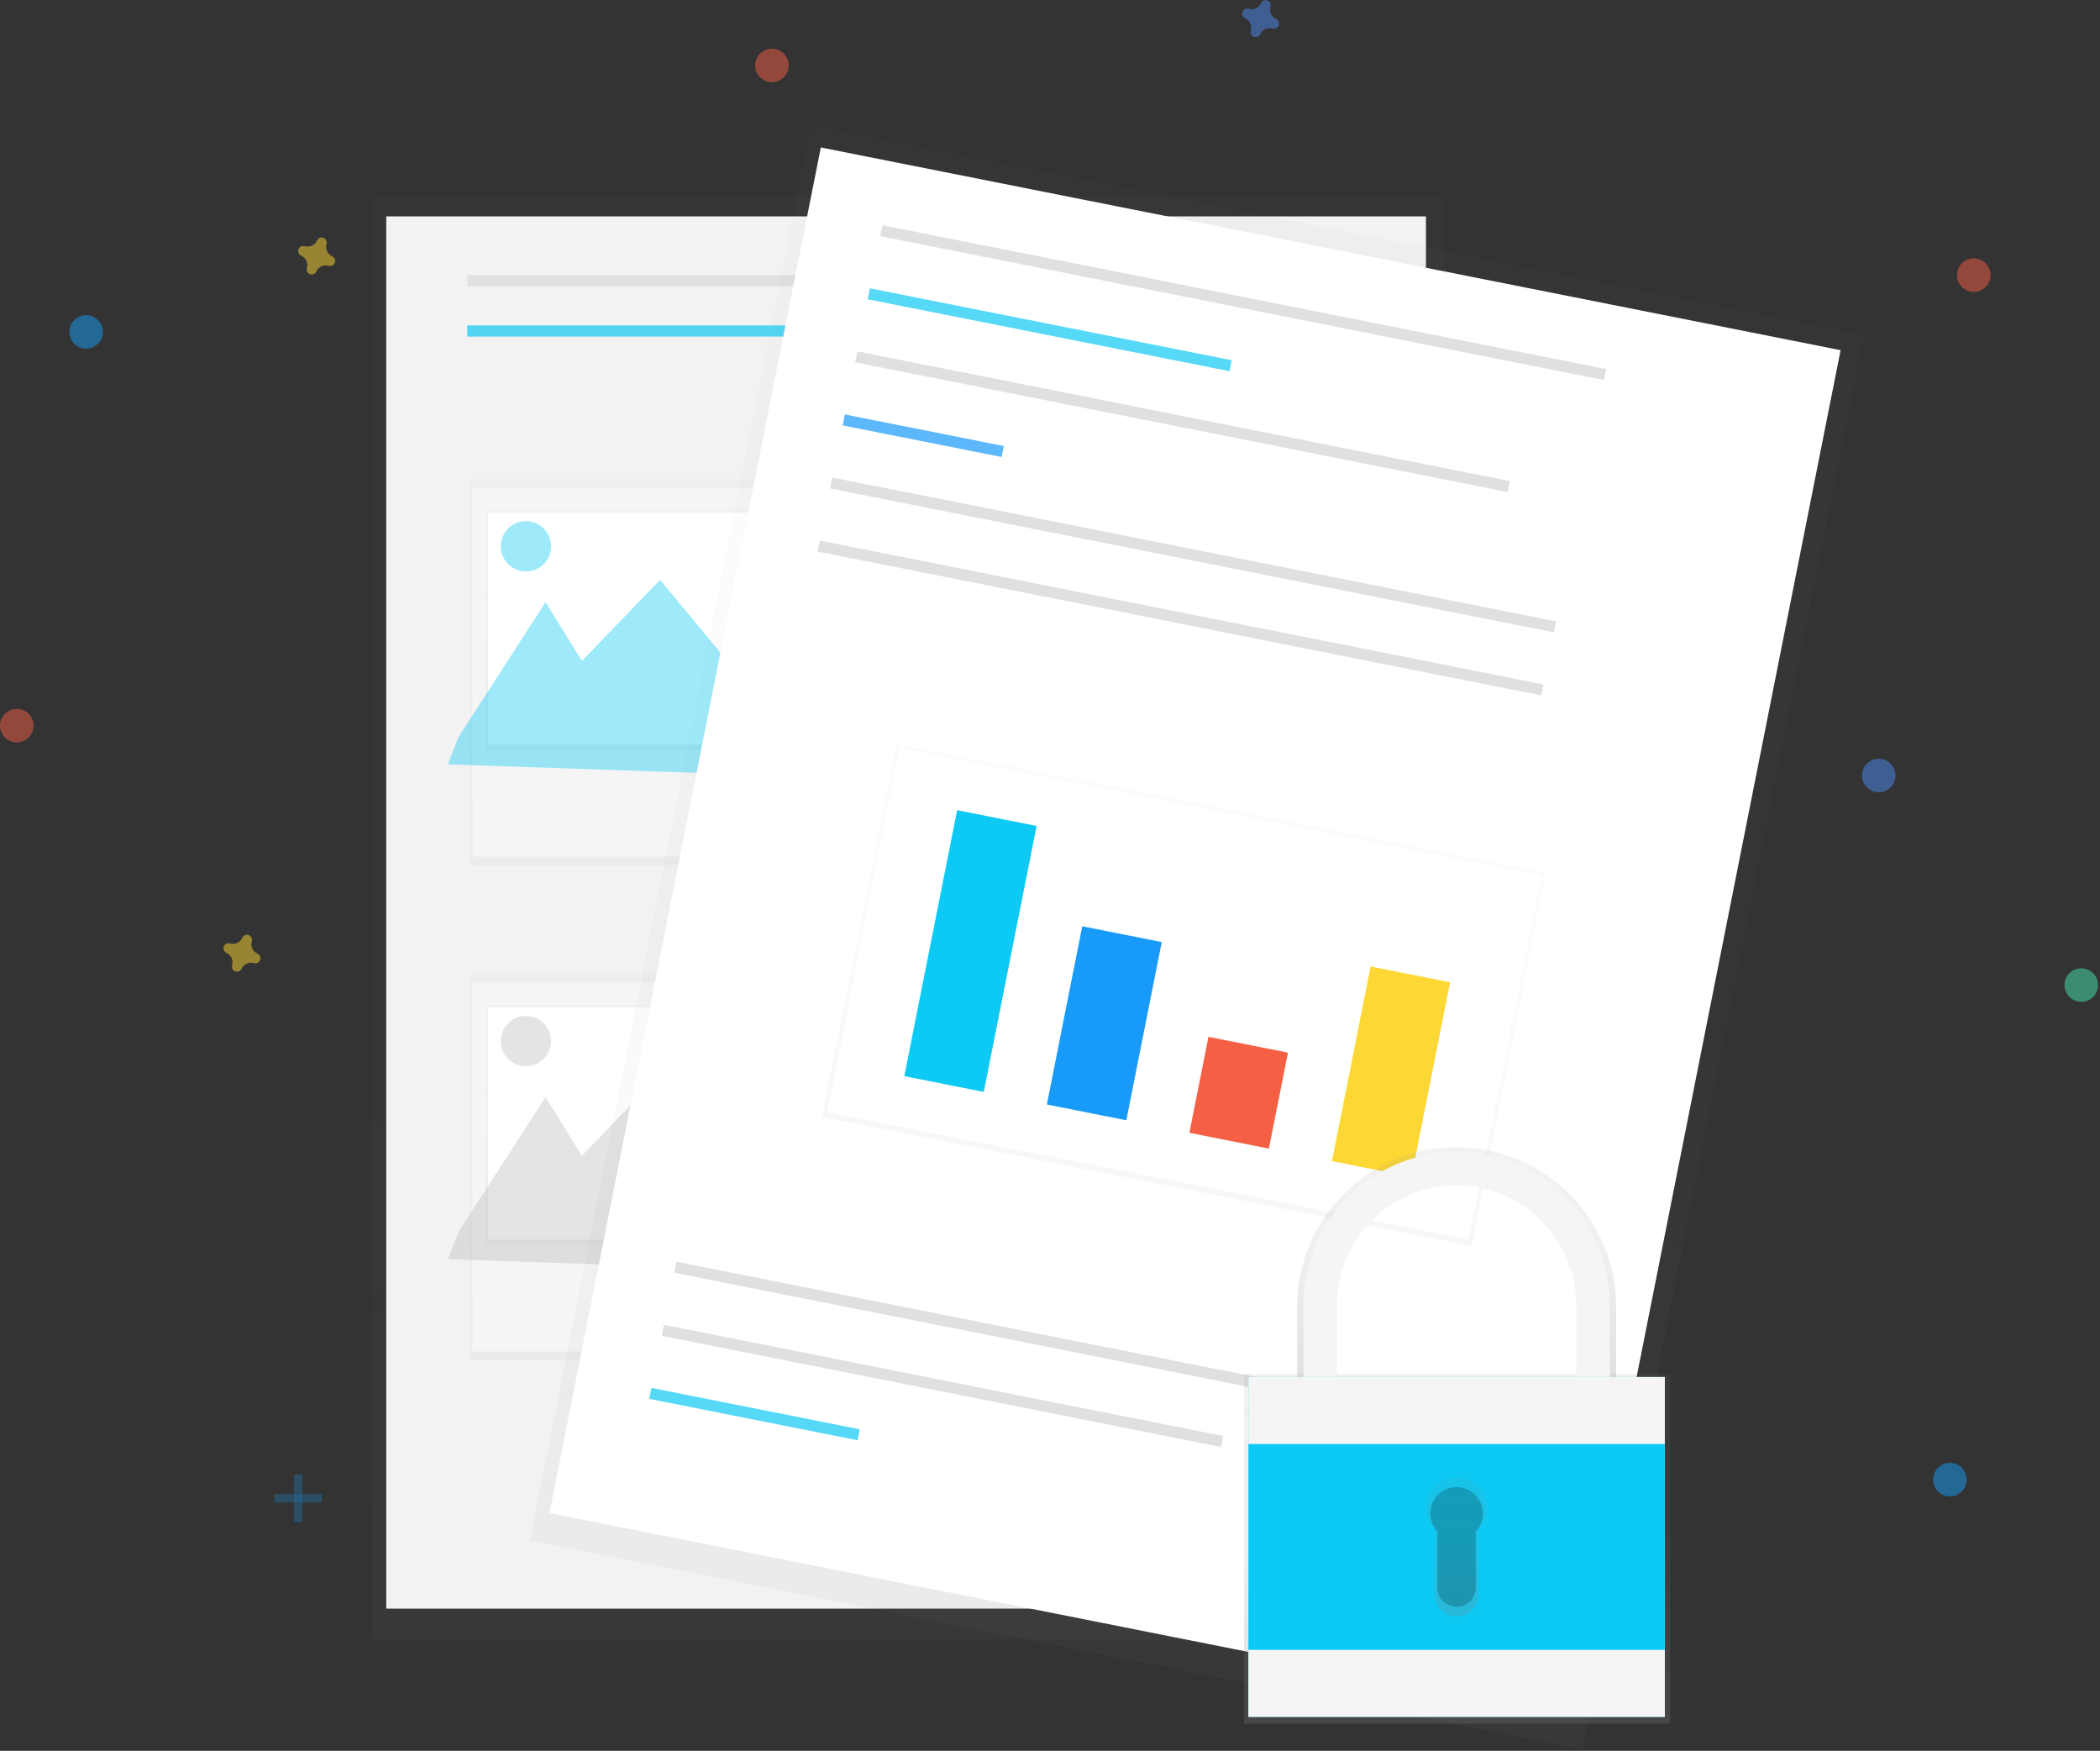 <svg width="919" height="766" viewBox="0 0 919 766" fill="none" xmlns="http://www.w3.org/2000/svg">
<rect x="0" y="0" width="919" height="766" fill="#333333" stroke="none"/>
<g clip-path="url(#clip0_131_102)">
<g opacity="0.5">
<path opacity="0.5" d="M632.59 86.11H162.9V717.25H632.59V86.11Z" fill="url(#paint0_linear_131_102)"/>
</g>
<path d="M624.03 94.67H169.02V703.79H624.03V94.67Z" fill="#F2F2F2"/>
<path d="M361.05 120.36H204.49V125.25H361.05V120.36Z" fill="#E0E0E0"/>
<path opacity="0.7" d="M361.05 142.37H204.49V147.26H361.05V142.37Z" fill="#0DCAF4"/>
<path d="M540.85 120.36H384.29V125.25H540.85V120.36Z" fill="#E0E0E0"/>
<path d="M565.31 259.8H408.75V264.69H565.31V259.8Z" fill="#E0E0E0"/>
<path d="M568.98 273.25H412.42V278.14H568.98V273.25Z" fill="#E0E0E0"/>
<path d="M576.32 286.7H419.76V291.59H576.32V286.7Z" fill="#E0E0E0"/>
<path d="M565.31 476.29H408.75V481.18H565.31V476.29Z" fill="#E0E0E0"/>
<path d="M568.98 489.75H412.42V494.64H568.98V489.75Z" fill="#E0E0E0"/>
<path d="M576.32 503.2H419.76V508.09H576.32V503.2Z" fill="#E0E0E0"/>
<g opacity="0.5">
<path opacity="0.5" d="M372.06 209.65H205.71V378.44H372.06V209.65Z" fill="url(#paint1_linear_131_102)"/>
</g>
<path d="M370.48 213.32H206.76V374.77H370.48V213.32Z" fill="#F5F5F5"/>
<g opacity="0.5">
<path opacity="0.5" d="M365.23 223.1H212.53V328.29H365.23V223.1Z" fill="url(#paint2_linear_131_102)"/>
</g>
<path d="M364.18 224.32H213.58V325.84H364.18V224.32Z" fill="white"/>
<path opacity="0.4" d="M200.82 322.18L238.74 263.46L254.64 289.15L288.88 253.68L318.24 289.15L343.93 236.56L409.98 341.75L195.93 334.41L200.82 322.18Z" fill="#0DCAF4"/>
<path opacity="0.4" d="M230.17 250.01C236.251 250.01 241.18 245.081 241.18 239C241.18 232.919 236.251 227.99 230.17 227.99C224.089 227.99 219.16 232.919 219.16 239C219.16 245.081 224.089 250.01 230.17 250.01Z" fill="#0DCAF4"/>
<g opacity="0.5">
<path opacity="0.5" d="M372.06 426.14H205.71V594.93H372.06V426.14Z" fill="url(#paint3_linear_131_102)"/>
</g>
<path d="M370.48 429.81H206.76V591.26H370.48V429.81Z" fill="#F5F5F5"/>
<g opacity="0.5">
<path opacity="0.5" d="M365.23 439.6H212.53V544.79H365.23V439.6Z" fill="url(#paint4_linear_131_102)"/>
</g>
<path d="M364.18 440.82H213.58V542.34H364.18V440.82Z" fill="white"/>
<path opacity="0.4" d="M200.82 538.67L238.74 479.96L254.64 505.65L288.88 470.18L318.24 505.65L343.93 453.05L409.98 558.24L195.93 550.9L200.82 538.67Z" fill="#BDBDBD"/>
<path opacity="0.4" d="M230.17 466.51C236.251 466.51 241.18 461.581 241.18 455.5C241.18 449.419 236.251 444.49 230.17 444.49C224.089 444.49 219.16 449.419 219.16 455.5C219.16 461.581 224.089 466.51 230.17 466.51Z" fill="#BDBDBD"/>
<g opacity="0.5">
<path opacity="0.5" d="M354.882 54.925L231.86 673.959L692.542 765.511L815.563 146.476L354.882 54.925Z" fill="url(#paint5_linear_131_102)"/>
</g>
<path d="M359.203 64.516L240.474 661.952L686.757 750.643L805.486 153.206L359.203 64.516Z" fill="white"/>
<path d="M702.873 161.479L386.157 98.537L385.204 103.334L701.92 166.275L702.873 161.479Z" fill="#E0E0E0"/>
<path d="M612.75 614.971L296.034 552.029L295.081 556.826L611.797 619.767L612.75 614.971Z" fill="#E0E0E0"/>
<path d="M535.286 628.262L290.552 579.625L289.598 584.422L534.332 633.058L535.286 628.262Z" fill="#E0E0E0"/>
<path opacity="0.7" d="M376.251 625.333L285.074 607.213L284.121 612.009L375.298 630.129L376.251 625.333Z" fill="#0DCAF4"/>
<path opacity="0.7" d="M539.034 157.613L380.681 126.144L379.728 130.94L538.081 162.41L539.034 157.613Z" fill="#0DCAF4"/>
<path d="M660.724 210.473L375.198 153.73L374.245 158.527L659.771 215.269L660.724 210.473Z" fill="#E0E0E0"/>
<path opacity="0.7" d="M439.297 195.153L369.718 181.326L368.765 186.122L438.344 199.95L439.297 195.153Z" fill="#189BF8"/>
<path d="M680.941 271.855L364.225 208.914L363.271 213.71L679.988 276.651L680.941 271.855Z" fill="#E0E0E0"/>
<g opacity="0.5">
<path opacity="0.5" d="M392.144 325.46L359.719 488.619L644.039 545.122L676.464 381.963L392.144 325.46Z" fill="url(#paint6_linear_131_102)"/>
</g>
<path d="M674.487 382.812L393.757 327.022L362.047 486.582L642.777 542.372L674.487 382.812Z" fill="white"/>
<path d="M675.458 299.448L358.742 236.506L357.789 241.303L674.505 304.244L675.458 299.448Z" fill="#E0E0E0"/>
<path d="M453.652 361.369L418.862 354.455L395.737 470.82L430.527 477.734L453.652 361.369Z" fill="#0DCAF4"/>
<path d="M508.404 412.164L473.615 405.25L458.119 483.226L492.908 490.139L508.404 412.164Z" fill="#189BF8"/>
<path d="M563.636 460.54L528.846 453.627L520.502 495.616L555.292 502.529L563.636 460.54Z" fill="#F55F44"/>
<path d="M634.601 429.756L599.811 422.843L582.884 508.017L617.674 514.931L634.601 429.756Z" fill="#FDD835"/>
<g opacity="0.5">
<path opacity="0.5" d="M132.32 645.09H128.65V665.88H132.32V645.09Z" fill="#179EF8"/>
<path opacity="0.5" d="M140.89 657.32V653.65H120.1V657.32H140.89Z" fill="#179EF8"/>
</g>
<path opacity="0.5" d="M558.51 8.33C557.499 7.89 556.686 7.093 556.225 6.091C555.764 5.09 555.687 3.954 556.01 2.9C556.063 2.738 556.096 2.57 556.11 2.4V2.4C556.126 1.928 555.994 1.463 555.731 1.071C555.468 0.679 555.089 0.379 554.647 0.214C554.204 0.049 553.721 0.028 553.266 0.153C552.811 0.278 552.406 0.542 552.11 0.91V0.91C552.01 1.046 551.926 1.194 551.86 1.35C551.42 2.361 550.623 3.174 549.621 3.635C548.62 4.096 547.484 4.173 546.43 3.85C546.268 3.797 546.1 3.763 545.93 3.75V3.75C545.458 3.734 544.993 3.866 544.601 4.129C544.209 4.391 543.909 4.771 543.744 5.213C543.579 5.656 543.558 6.139 543.683 6.594C543.808 7.049 544.073 7.454 544.44 7.75V7.75C544.576 7.85 544.724 7.934 544.88 8C545.891 8.44 546.704 9.237 547.165 10.238C547.626 11.24 547.703 12.376 547.38 13.43C547.327 13.592 547.293 13.76 547.28 13.93C547.264 14.402 547.396 14.867 547.659 15.259C547.922 15.651 548.301 15.951 548.743 16.116C549.186 16.281 549.669 16.302 550.124 16.177C550.579 16.052 550.984 15.787 551.28 15.42V15.42C551.38 15.284 551.464 15.136 551.53 14.98C551.97 13.969 552.767 13.156 553.768 12.695C554.77 12.234 555.906 12.157 556.96 12.48C557.122 12.533 557.29 12.566 557.46 12.58C557.932 12.596 558.397 12.464 558.789 12.201C559.181 11.938 559.481 11.559 559.646 11.117C559.811 10.674 559.832 10.191 559.707 9.736C559.582 9.281 559.317 8.876 558.95 8.58C558.814 8.48 558.666 8.396 558.51 8.33V8.33Z" fill="#4D8AF0"/>
<path opacity="0.5" d="M145.4 112.17C144.389 111.73 143.576 110.933 143.115 109.932C142.654 108.93 142.577 107.794 142.9 106.74C142.953 106.578 142.987 106.41 143 106.24V106.24C143.016 105.768 142.884 105.303 142.621 104.911C142.358 104.519 141.979 104.219 141.537 104.054C141.094 103.889 140.611 103.868 140.156 103.993C139.701 104.118 139.296 104.383 139 104.75V104.75C138.9 104.886 138.816 105.034 138.75 105.19C138.31 106.201 137.513 107.014 136.512 107.475C135.51 107.936 134.374 108.013 133.32 107.69C133.158 107.637 132.99 107.604 132.82 107.59C132.348 107.574 131.883 107.706 131.491 107.969C131.099 108.232 130.799 108.611 130.634 109.053C130.469 109.496 130.448 109.979 130.573 110.434C130.698 110.889 130.963 111.294 131.33 111.59V111.59C131.466 111.69 131.614 111.774 131.77 111.84C132.781 112.28 133.594 113.077 134.055 114.079C134.516 115.08 134.593 116.216 134.27 117.27C134.217 117.432 134.183 117.6 134.17 117.77V117.77C134.154 118.242 134.286 118.707 134.549 119.099C134.812 119.491 135.191 119.791 135.633 119.956C136.076 120.121 136.559 120.142 137.014 120.017C137.469 119.892 137.874 119.627 138.17 119.26V119.26C138.27 119.124 138.354 118.976 138.42 118.82C138.86 117.809 139.657 116.996 140.658 116.535C141.66 116.074 142.796 115.997 143.85 116.32C144.012 116.373 144.18 116.407 144.35 116.42V116.42C144.822 116.436 145.287 116.304 145.679 116.041C146.071 115.779 146.371 115.399 146.536 114.957C146.701 114.514 146.722 114.031 146.597 113.576C146.472 113.121 146.207 112.716 145.84 112.42C145.704 112.32 145.556 112.236 145.4 112.17Z" fill="#FDD835"/>
<path opacity="0.5" d="M112.7 417.23C111.689 416.79 110.876 415.993 110.415 414.992C109.954 413.99 109.877 412.854 110.2 411.8C110.253 411.638 110.287 411.47 110.3 411.3V411.3C110.316 410.828 110.184 410.363 109.921 409.971C109.659 409.579 109.279 409.279 108.837 409.114C108.394 408.949 107.911 408.928 107.456 409.053C107.001 409.178 106.596 409.443 106.3 409.81C106.2 409.946 106.116 410.094 106.05 410.25C105.61 411.261 104.813 412.074 103.812 412.535C102.81 412.996 101.674 413.073 100.62 412.75C100.458 412.697 100.29 412.663 100.12 412.65V412.65C99.648 412.634 99.183 412.766 98.791 413.029C98.399 413.292 98.099 413.671 97.934 414.113C97.769 414.556 97.748 415.039 97.873 415.494C97.998 415.949 98.263 416.354 98.63 416.65C98.766 416.75 98.914 416.834 99.07 416.9C100.081 417.34 100.894 418.137 101.355 419.138C101.816 420.14 101.893 421.276 101.57 422.33C101.517 422.492 101.484 422.66 101.47 422.83V422.83C101.454 423.302 101.586 423.767 101.849 424.159C102.112 424.551 102.491 424.851 102.933 425.016C103.376 425.181 103.859 425.202 104.314 425.077C104.769 424.952 105.174 424.687 105.47 424.32V424.32C105.57 424.184 105.654 424.036 105.72 423.88C106.16 422.869 106.957 422.056 107.959 421.595C108.96 421.134 110.096 421.057 111.15 421.38C111.312 421.433 111.48 421.467 111.65 421.48C112.122 421.496 112.587 421.364 112.979 421.101C113.371 420.838 113.671 420.459 113.836 420.017C114.001 419.574 114.022 419.091 113.897 418.636C113.772 418.181 113.507 417.776 113.14 417.48V417.48C113.004 417.38 112.856 417.296 112.7 417.23V417.23Z" fill="#FDD835"/>
<path opacity="0.5" d="M337.81 35.96C341.864 35.96 345.15 32.674 345.15 28.62C345.15 24.566 341.864 21.28 337.81 21.28C333.756 21.28 330.47 24.566 330.47 28.62C330.47 32.674 333.756 35.96 337.81 35.96Z" fill="#F55F44"/>
<path opacity="0.5" d="M7.34 324.8C11.394 324.8 14.68 321.514 14.68 317.46C14.68 313.406 11.394 310.12 7.34 310.12C3.286 310.12 0 313.406 0 317.46C0 321.514 3.286 324.8 7.34 324.8Z" fill="#F55F44"/>
<path opacity="0.5" d="M863.76 127.7C867.814 127.7 871.1 124.414 871.1 120.36C871.1 116.306 867.814 113.02 863.76 113.02C859.706 113.02 856.42 116.306 856.42 120.36C856.42 124.414 859.706 127.7 863.76 127.7Z" fill="#F55F44"/>
<path opacity="0.5" d="M822.17 346.64C826.224 346.64 829.51 343.354 829.51 339.3C829.51 335.246 826.224 331.96 822.17 331.96C818.116 331.96 814.83 335.246 814.83 339.3C814.83 343.354 818.116 346.64 822.17 346.64Z" fill="#4D8AF0"/>
<path opacity="0.5" d="M37.68 152.56C41.734 152.56 45.02 149.274 45.02 145.22C45.02 141.166 41.734 137.88 37.68 137.88C33.626 137.88 30.34 141.166 30.34 145.22C30.34 149.274 33.626 152.56 37.68 152.56Z" fill="#179EF8"/>
<path opacity="0.5" d="M853.29 654.68C857.344 654.68 860.63 651.394 860.63 647.34C860.63 643.286 857.344 640 853.29 640C849.236 640 845.95 643.286 845.95 647.34C845.95 651.394 849.236 654.68 853.29 654.68Z" fill="#179EF8"/>
<path opacity="0.5" d="M910.8 438.31C914.854 438.31 918.14 435.024 918.14 430.97C918.14 426.916 914.854 423.63 910.8 423.63C906.746 423.63 903.46 426.916 903.46 430.97C903.46 435.024 906.746 438.31 910.8 438.31Z" fill="#47E6B1"/>
<path d="M730.9 601.05H544.42V754.12H730.9V601.05Z" fill="url(#paint7_linear_131_102)"/>
<path d="M582.89 571.77C582.89 557.302 588.637 543.427 598.867 533.197C609.097 522.967 622.972 517.22 637.44 517.22C651.908 517.22 665.783 522.967 676.013 533.197C686.243 543.427 691.99 557.302 691.99 571.77V606.68H707.26V571.77C707.26 553.251 699.903 535.491 686.809 522.396C673.714 509.302 655.954 501.945 637.435 501.945C618.916 501.945 601.156 509.302 588.061 522.396C574.967 535.491 567.61 553.251 567.61 571.77V606.68H582.88L582.89 571.77Z" fill="url(#paint8_linear_131_102)"/>
<path d="M585.07 571.02C585.07 557.131 590.588 543.81 600.409 533.989C610.23 524.168 623.551 518.65 637.44 518.65C651.329 518.65 664.65 524.168 674.471 533.989C684.292 543.81 689.81 557.131 689.81 571.02V604.54H704.47V571.02C704.47 553.243 697.408 536.193 684.837 523.623C672.267 511.052 655.217 503.99 637.44 503.99C619.663 503.99 602.613 511.052 590.043 523.623C577.472 536.193 570.41 553.243 570.41 571.02V604.54H585.07V571.02Z" fill="#F5F5F5"/>
<path d="M728.56 602.45H546.32V751.18H728.56V602.45Z" fill="#0DCAF4"/>
<path d="M728.56 602.45H546.32V751.18H728.56V602.45Z" fill="#F5F5F5"/>
<path d="M728.56 631.77H546.32V721.84H728.56V631.77Z" fill="#0DCAF4"/>
<path d="M650.8 659.77C650.803 657.589 650.271 655.44 649.252 653.512C648.233 651.583 646.757 649.934 644.954 648.707C643.15 647.481 641.074 646.714 638.906 646.475C636.738 646.236 634.544 646.531 632.516 647.335C630.489 648.139 628.689 649.427 627.274 651.086C625.858 652.746 624.871 654.727 624.398 656.856C623.925 658.986 623.98 661.198 624.559 663.301C625.139 665.404 626.224 667.333 627.72 668.92V697.43C627.72 700.008 628.744 702.48 630.567 704.303C632.39 706.126 634.862 707.15 637.44 707.15C640.018 707.15 642.49 706.126 644.313 704.303C646.136 702.48 647.16 700.008 647.16 697.43V668.95C649.507 666.471 650.81 663.184 650.8 659.77Z" fill="url(#paint9_linear_131_102)"/>
<path opacity="0.2" d="M648.96 662.15C648.962 660.269 648.504 658.416 647.626 656.753C646.747 655.09 645.474 653.668 643.919 652.61C642.364 651.552 640.573 650.891 638.704 650.685C636.834 650.478 634.943 650.733 633.194 651.426C631.446 652.119 629.893 653.23 628.673 654.662C627.453 656.093 626.602 657.801 626.194 659.638C625.786 661.474 625.834 663.382 626.334 665.195C626.833 667.008 627.769 668.672 629.06 670.04V694.62C629.06 696.843 629.943 698.974 631.514 700.546C633.086 702.117 635.217 703 637.44 703C639.662 703 641.794 702.117 643.366 700.546C644.937 698.974 645.82 696.843 645.82 694.62V670.04C647.838 667.909 648.961 665.085 648.96 662.15V662.15Z" fill="black"/>
</g>
<defs>
<linearGradient id="paint0_linear_131_102" x1="397.74" y1="717.25" x2="397.74" y2="86.11" gradientUnits="userSpaceOnUse">
<stop stop-color="#808080" stop-opacity="0.25"/>
<stop offset="0.54" stop-color="#808080" stop-opacity="0.12"/>
<stop offset="1" stop-color="#808080" stop-opacity="0.1"/>
</linearGradient>
<linearGradient id="paint1_linear_131_102" x1="288.88" y1="378.44" x2="288.88" y2="209.65" gradientUnits="userSpaceOnUse">
<stop stop-color="#808080" stop-opacity="0.25"/>
<stop offset="0.54" stop-color="#808080" stop-opacity="0.12"/>
<stop offset="1" stop-color="#808080" stop-opacity="0.1"/>
</linearGradient>
<linearGradient id="paint2_linear_131_102" x1="288.88" y1="328.29" x2="288.88" y2="223.1" gradientUnits="userSpaceOnUse">
<stop stop-color="#808080" stop-opacity="0.25"/>
<stop offset="0.54" stop-color="#808080" stop-opacity="0.12"/>
<stop offset="1" stop-color="#808080" stop-opacity="0.1"/>
</linearGradient>
<linearGradient id="paint3_linear_131_102" x1="288.88" y1="594.94" x2="288.88" y2="426.14" gradientUnits="userSpaceOnUse">
<stop stop-color="#808080" stop-opacity="0.25"/>
<stop offset="0.54" stop-color="#808080" stop-opacity="0.12"/>
<stop offset="1" stop-color="#808080" stop-opacity="0.1"/>
</linearGradient>
<linearGradient id="paint4_linear_131_102" x1="288.88" y1="544.79" x2="288.88" y2="439.6" gradientUnits="userSpaceOnUse">
<stop stop-color="#808080" stop-opacity="0.25"/>
<stop offset="0.54" stop-color="#808080" stop-opacity="0.12"/>
<stop offset="1" stop-color="#808080" stop-opacity="0.1"/>
</linearGradient>
<linearGradient id="paint5_linear_131_102" x1="462.196" y1="719.734" x2="585.217" y2="100.699" gradientUnits="userSpaceOnUse">
<stop stop-color="#808080" stop-opacity="0.25"/>
<stop offset="0.54" stop-color="#808080" stop-opacity="0.12"/>
<stop offset="1" stop-color="#808080" stop-opacity="0.1"/>
</linearGradient>
<linearGradient id="paint6_linear_131_102" x1="501.891" y1="516.862" x2="534.316" y2="353.703" gradientUnits="userSpaceOnUse">
<stop stop-color="#808080" stop-opacity="0.25"/>
<stop offset="0.54" stop-color="#808080" stop-opacity="0.12"/>
<stop offset="1" stop-color="#808080" stop-opacity="0.1"/>
</linearGradient>
<linearGradient id="paint7_linear_131_102" x1="637.66" y1="754.12" x2="637.66" y2="601.05" gradientUnits="userSpaceOnUse">
<stop stop-color="#808080" stop-opacity="0.25"/>
<stop offset="0.54" stop-color="#808080" stop-opacity="0.12"/>
<stop offset="1" stop-color="#808080" stop-opacity="0.1"/>
</linearGradient>
<linearGradient id="paint8_linear_131_102" x1="637.44" y1="606.63" x2="637.44" y2="501.9" gradientUnits="userSpaceOnUse">
<stop stop-color="#808080" stop-opacity="0.25"/>
<stop offset="0.54" stop-color="#808080" stop-opacity="0.12"/>
<stop offset="1" stop-color="#808080" stop-opacity="0.1"/>
</linearGradient>
<linearGradient id="paint9_linear_131_102" x1="637.44" y1="707.18" x2="637.44" y2="646.43" gradientUnits="userSpaceOnUse">
<stop stop-color="#808080" stop-opacity="0.25"/>
<stop offset="0.54" stop-color="#808080" stop-opacity="0.12"/>
<stop offset="1" stop-color="#808080" stop-opacity="0.1"/>
</linearGradient>
<clipPath id="clip0_131_102">
<rect width="918.14" height="765.54" fill="white"/>
</clipPath>
</defs>
</svg>
